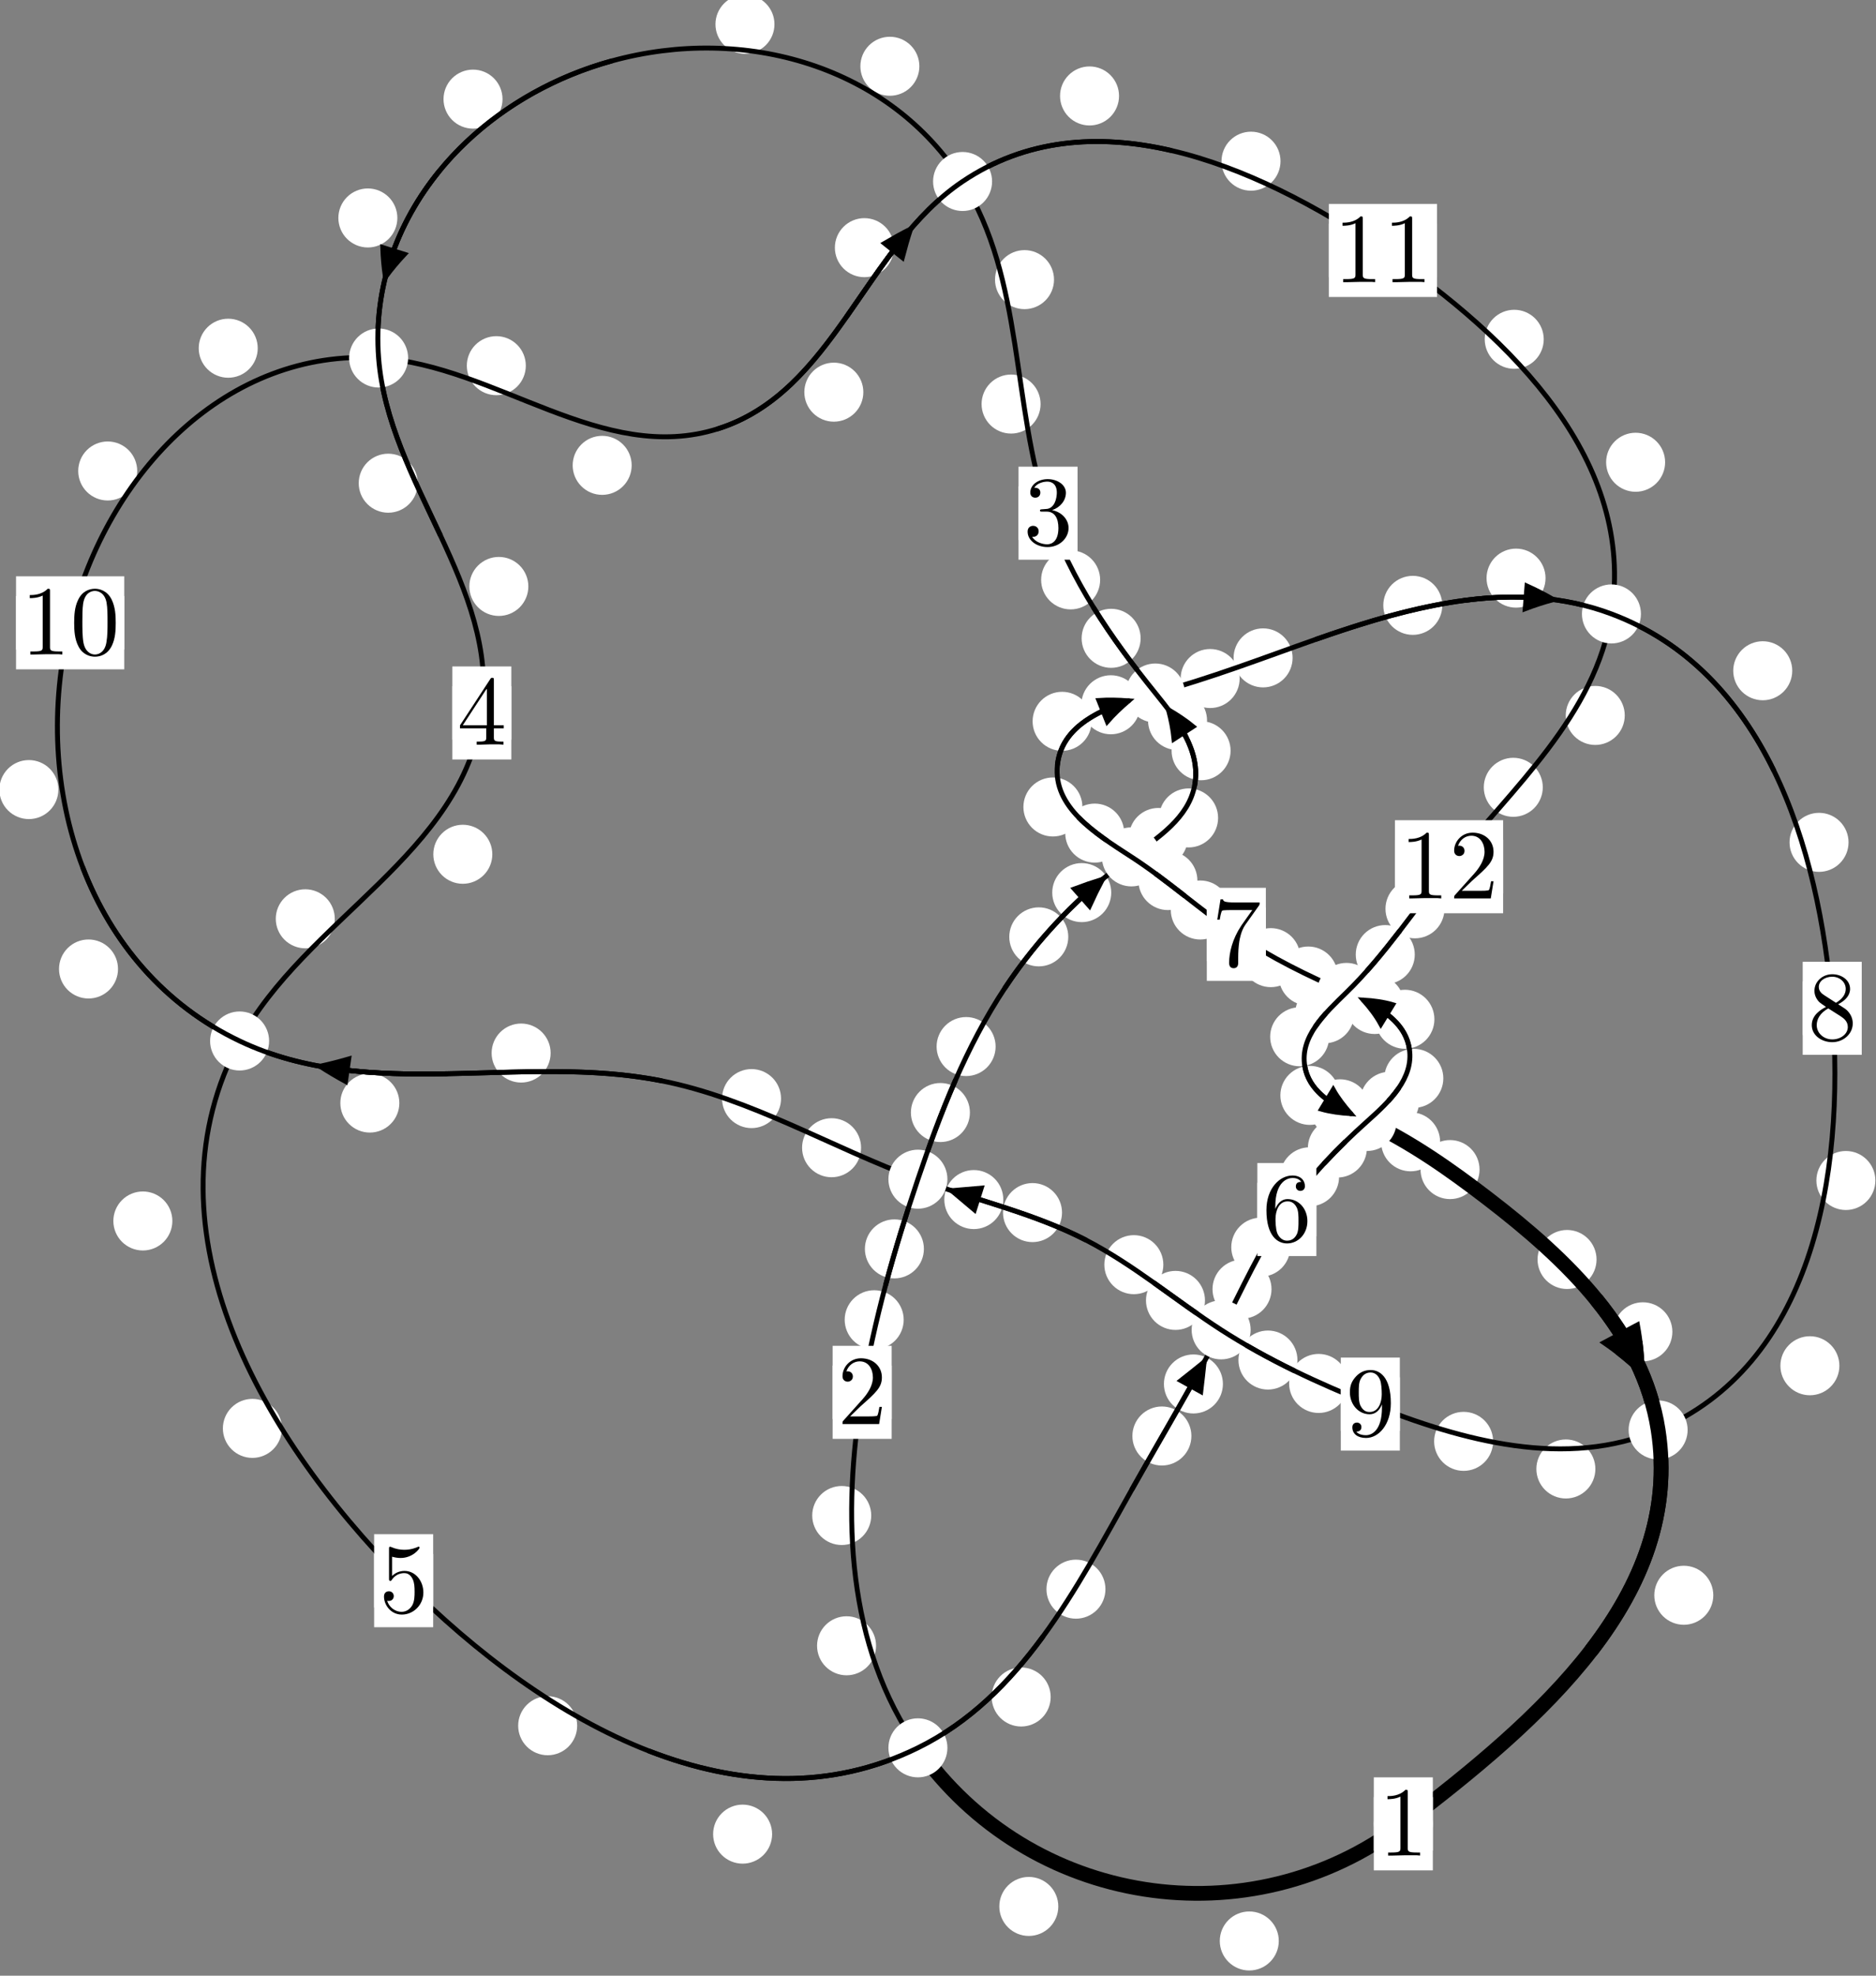 <?xml version="1.0"?>
<!-- Created by MetaPost 1.999 on 2021.07.06:0015 -->
<svg version="1.1" xmlns="http://www.w3.org/2000/svg" xmlns:xlink="http://www.w3.org/1999/xlink" width="190.07" height="200.077" viewBox="0 0 190.07 200.077">
<rect x="0" y="0" width="190.07" height="200.077" fill="#808080" stroke="none"/>
<!-- Original BoundingBox: -93.062714 -22.547043 97.007401 177.530273 -->
  <defs>
    <g transform="scale(0.01,0.01)" id="GLYPHcmr10_48">
      <path style="fill-rule: evenodd;" d="M460 -320C460 -400,455 -480,420 -554C374 -650,292 -666,250 -666C190 -666,117 -640,76 -547C44 -478,39 -400,39 -320C39 -245,43 -155,84 -79C127 2,200 22,249 22C303 22,379 1,423 -94C455 -163,460 -241,460 -320M249 -0C210 -0,151 -25,133 -121C122 -181,122 -273,122 -332C122 -396,122 -462,130 -516C149 -635,224 -644,249 -644C282 -644,348 -626,367 -527C377 -471,377 -395,377 -332C377 -257,377 -189,366 -125C351 -30,294 -0,249 -0"></path>
    </g>
    <g transform="scale(0.01,0.01)" id="GLYPHcmr10_49">
      <path style="fill-rule: evenodd;" d="M294 -640C294 -664,294 -666,271 -666C209 -602,121 -602,89 -602L89 -571C109 -571,168 -571,220 -597L220 -79C220 -43,217 -31,127 -31L95 -31L95 -0L257 -0L130 -3L217 -3L257 -3L297 -3L384 -3L419 -0L419 -31L387 -31C297 -31,294 -42,294 -79"></path>
    </g>
    <g transform="scale(0.01,0.01)" id="GLYPHcmr10_50">
      <path style="fill-rule: evenodd;" d="M127 -77L233 -180C389 -318,449 -372,449 -472C449 -586,359 -666,237 -666C124 -666,50 -574,50 -485C50 -429,100 -429,103 -429C120 -429,155 -441,155 -482C155 -508,137 -534,102 -534C94 -534,92 -534,89 -533C112 -598,166 -635,224 -635C315 -635,358 -554,358 -472C358 -392,308 -313,253 -251L61 -37C50 -26,50 -24,50 -0L421 -0L449 -174L424 -174C419 -144,412 -100,402 -85C395 -77,329 -77,307 -77"></path>
    </g>
    <g transform="scale(0.01,0.01)" id="GLYPHcmr10_51">
      <path style="fill-rule: evenodd;" d="M290 -352C372 -379,430 -449,430 -528C430 -610,342 -666,246 -666C145 -666,69 -606,69 -530C69 -497,91 -478,120 -478C151 -478,171 -500,171 -529C171 -579,124 -579,109 -579C140 -628,206 -641,242 -641C283 -641,338 -619,338 -529C338 -517,336 -459,310 -415C280 -367,246 -364,221 -363C213 -362,189 -360,182 -360C174 -359,167 -358,167 -348C167 -337,174 -337,191 -337L235 -337C317 -337,354 -269,354 -171C354 -35,285 -6,241 -6C198 -6,123 -23,88 -82C123 -77,154 -99,154 -137C154 -173,127 -193,98 -193C74 -193,42 -179,42 -135C42 -44,135 22,244 22C366 22,457 -69,457 -171C457 -253,394 -331,290 -352"></path>
    </g>
    <g transform="scale(0.01,0.01)" id="GLYPHcmr10_52">
      <path style="fill-rule: evenodd;" d="M294 -165L294 -78C294 -42,292 -31,218 -31L197 -31L197 -0L332 -0L238 -3L290 -3L332 -3L374 -3L427 -3L468 -0L468 -31L447 -31C373 -31,371 -42,371 -78L371 -165L471 -165L471 -196L371 -196L371 -651C371 -671,371 -677,355 -677C346 -677,343 -677,335 -665L28 -196L28 -165M300 -196L56 -196L300 -569"></path>
    </g>
    <g transform="scale(0.01,0.01)" id="GLYPHcmr10_53">
      <path style="fill-rule: evenodd;" d="M449 -201C449 -320,367 -420,259 -420C211 -420,168 -404,132 -369L132 -564C152 -558,185 -551,217 -551C340 -551,410 -642,410 -655C410 -661,407 -666,400 -666C399 -666,397 -666,392 -663C372 -654,323 -634,256 -634C216 -634,170 -641,123 -662C115 -665,113 -665,111 -665C101 -665,101 -657,101 -641L101 -345C101 -327,101 -319,115 -319C122 -319,124 -322,128 -328C139 -344,176 -398,257 -398C309 -398,334 -352,342 -334C358 -297,360 -258,360 -208C360 -173,360 -113,336 -71C312 -32,275 -6,229 -6C156 -6,99 -59,82 -118C85 -117,88 -116,99 -116C132 -116,149 -141,149 -165C149 -189,132 -214,99 -214C85 -214,50 -207,50 -161C50 -75,119 22,231 22C347 22,449 -74,449 -201"></path>
    </g>
    <g transform="scale(0.01,0.01)" id="GLYPHcmr10_54">
      <path style="fill-rule: evenodd;" d="M132 -328L132 -352C132 -605,256 -641,307 -641C331 -641,373 -635,395 -601C380 -601,340 -601,340 -556C340 -525,364 -510,386 -510C402 -510,432 -519,432 -558C432 -618,388 -666,305 -666C177 -666,42 -537,42 -316C42 -49,158 22,251 22C362 22,457 -72,457 -204C457 -331,368 -427,257 -427C189 -427,152 -376,132 -328M251 -6C188 -6,158 -66,152 -81C134 -128,134 -208,134 -226C134 -304,166 -404,256 -404C272 -404,318 -404,349 -342C367 -305,367 -254,367 -205C367 -157,367 -107,350 -71C320 -11,274 -6,251 -6"></path>
    </g>
    <g transform="scale(0.01,0.01)" id="GLYPHcmr10_55">
      <path style="fill-rule: evenodd;" d="M476 -609C485 -621,485 -623,485 -644L242 -644C120 -644,118 -657,114 -676L89 -676L56 -470L81 -470C84 -486,93 -549,106 -561C113 -567,191 -567,204 -567L411 -567C400 -551,321 -442,299 -409C209 -274,176 -135,176 -33C176 -23,176 22,222 22C268 22,268 -23,268 -33L268 -84C268 -139,271 -194,279 -248C283 -271,297 -357,341 -419"></path>
    </g>
    <g transform="scale(0.01,0.01)" id="GLYPHcmr10_56">
      <path style="fill-rule: evenodd;" d="M163 -457C117 -487,113 -521,113 -538C113 -599,178 -641,249 -641C322 -641,386 -589,386 -517C386 -460,347 -412,287 -377M309 -362C381 -399,430 -451,430 -517C430 -609,341 -666,250 -666C150 -666,69 -592,69 -499C69 -481,71 -436,113 -389C124 -377,161 -352,186 -335C128 -306,42 -250,42 -151C42 -45,144 22,249 22C362 22,457 -61,457 -168C457 -204,446 -249,408 -291C389 -312,373 -322,309 -362M209 -320L332 -242C360 -223,407 -193,407 -132C407 -58,332 -6,250 -6C164 -6,92 -68,92 -151C92 -209,124 -273,209 -320"></path>
    </g>
    <g transform="scale(0.01,0.01)" id="GLYPHcmr10_57">
      <path style="fill-rule: evenodd;" d="M367 -318L367 -286C367 -52,263 -6,205 -6C188 -6,134 -8,107 -42C151 -42,159 -71,159 -88C159 -119,135 -134,113 -134C97 -134,67 -125,67 -86C67 -19,121 22,206 22C335 22,457 -114,457 -329C457 -598,342 -666,253 -666C198 -666,149 -648,106 -603C65 -558,42 -516,42 -441C42 -316,130 -218,242 -218C303 -218,344 -260,367 -318M243 -241C227 -241,181 -241,150 -304C132 -341,132 -391,132 -440C132 -494,132 -541,153 -578C180 -628,218 -641,253 -641C299 -641,332 -607,349 -562C361 -530,365 -467,365 -421C365 -338,331 -241,243 -241"></path>
    </g>
  </defs>
  <path d="M129.562 196.558C129.562 195.766,129.247 195.005,128.686 194.445C128.126 193.885,127.366 193.57,126.573 193.57C125.78 193.57,125.02 193.885,124.46 194.445C123.899 195.005,123.584 195.766,123.584 196.558C123.584 197.351,123.899 198.111,124.46 198.672C125.02 199.232,125.78 199.547,126.573 199.547C127.366 199.547,128.126 199.232,128.686 198.672C129.247 198.111,129.562 197.351,129.562 196.558Z" style="fill: rgb(100%,100%,100%);stroke: none;"></path>
  <path d="M145.168 184.699C145.168 183.906,144.853 183.146,144.292 182.585C143.732 182.025,142.972 181.71,142.179 181.71C141.386 181.71,140.626 182.025,140.066 182.585C139.505 183.146,139.19 183.906,139.19 184.699C139.19 185.491,139.505 186.252,140.066 186.812C140.626 187.373,141.386 187.688,142.179 187.688C142.972 187.688,143.732 187.373,144.292 186.812C144.853 186.252,145.168 185.491,145.168 184.699Z" style="fill: rgb(100%,100%,100%);stroke: none;"></path>
  <path d="M88.759 166.665C88.759 165.872,88.444 165.112,87.884 164.551C87.323 163.991,86.563 163.676,85.77 163.676C84.978 163.676,84.217 163.991,83.657 164.551C83.096 165.112,82.782 165.872,82.782 166.665C82.782 167.457,83.096 168.218,83.657 168.778C84.217 169.339,84.978 169.654,85.77 169.654C86.563 169.654,87.323 169.339,87.884 168.778C88.444 168.218,88.759 167.457,88.759 166.665Z" style="fill: rgb(100%,100%,100%);stroke: none;"></path>
  <path d="M107.224 193.061C107.224 192.269,106.909 191.509,106.349 190.948C105.788 190.388,105.028 190.073,104.235 190.073C103.443 190.073,102.683 190.388,102.122 190.948C101.562 191.509,101.247 192.269,101.247 193.061C101.247 193.854,101.562 194.614,102.122 195.175C102.683 195.735,103.443 196.05,104.235 196.05C105.028 196.05,105.788 195.735,106.349 195.175C106.909 194.614,107.224 193.854,107.224 193.061Z" style="fill: rgb(100%,100%,100%);stroke: none;"></path>
  <path d="M91.559 133.65C91.559 132.857,91.244 132.097,90.683 131.536C90.123 130.976,89.363 130.661,88.57 130.661C87.777 130.661,87.017 130.976,86.457 131.536C85.896 132.097,85.581 132.857,85.581 133.65C85.581 134.442,85.896 135.202,86.457 135.763C87.017 136.323,87.777 136.638,88.57 136.638C89.363 136.638,90.123 136.323,90.683 135.763C91.244 135.202,91.559 134.442,91.559 133.65Z" style="fill: rgb(100%,100%,100%);stroke: none;"></path>
  <path d="M88.27 153.472C88.27 152.68,87.955 151.92,87.394 151.359C86.834 150.799,86.073 150.484,85.281 150.484C84.488 150.484,83.728 150.799,83.167 151.359C82.607 151.92,82.292 152.68,82.292 153.472C82.292 154.265,82.607 155.025,83.167 155.586C83.728 156.146,84.488 156.461,85.281 156.461C86.073 156.461,86.834 156.146,87.394 155.586C87.955 155.025,88.27 154.265,88.27 153.472Z" style="fill: rgb(100%,100%,100%);stroke: none;"></path>
  <path d="M98.268 112.664C98.268 111.871,97.953 111.111,97.392 110.551C96.832 109.99,96.072 109.675,95.279 109.675C94.486 109.675,93.726 109.99,93.166 110.551C92.605 111.111,92.29 111.871,92.29 112.664C92.29 113.457,92.605 114.217,93.166 114.777C93.726 115.338,94.486 115.653,95.279 115.653C96.072 115.653,96.832 115.338,97.392 114.777C97.953 114.217,98.268 113.457,98.268 112.664Z" style="fill: rgb(100%,100%,100%);stroke: none;"></path>
  <path d="M93.606 126.472C93.606 125.68,93.291 124.919,92.731 124.359C92.17 123.799,91.41 123.484,90.618 123.484C89.825 123.484,89.065 123.799,88.504 124.359C87.944 124.919,87.629 125.68,87.629 126.472C87.629 127.265,87.944 128.025,88.504 128.586C89.065 129.146,89.825 129.461,90.618 129.461C91.41 129.461,92.17 129.146,92.731 128.586C93.291 128.025,93.606 127.265,93.606 126.472Z" style="fill: rgb(100%,100%,100%);stroke: none;"></path>
  <path d="M108.234 94.874C108.234 94.082,107.919 93.321,107.359 92.761C106.798 92.201,106.038 91.886,105.246 91.886C104.453 91.886,103.693 92.201,103.132 92.761C102.572 93.321,102.257 94.082,102.257 94.874C102.257 95.667,102.572 96.427,103.132 96.988C103.693 97.548,104.453 97.863,105.246 97.863C106.038 97.863,106.798 97.548,107.359 96.988C107.919 96.427,108.234 95.667,108.234 94.874Z" style="fill: rgb(100%,100%,100%);stroke: none;"></path>
  <path d="M100.872 105.983C100.872 105.191,100.557 104.43,99.996 103.87C99.436 103.31,98.676 102.995,97.883 102.995C97.09 102.995,96.33 103.31,95.77 103.87C95.209 104.43,94.894 105.191,94.894 105.983C94.894 106.776,95.209 107.536,95.77 108.097C96.33 108.657,97.09 108.972,97.883 108.972C98.676 108.972,99.436 108.657,99.996 108.097C100.557 107.536,100.872 106.776,100.872 105.983Z" style="fill: rgb(100%,100%,100%);stroke: none;"></path>
  <path d="M120.354 84.808C120.354 84.015,120.039 83.255,119.479 82.694C118.918 82.134,118.158 81.819,117.366 81.819C116.573 81.819,115.813 82.134,115.252 82.694C114.692 83.255,114.377 84.015,114.377 84.808C114.377 85.6,114.692 86.361,115.252 86.921C115.813 87.482,116.573 87.797,117.366 87.797C118.158 87.797,118.918 87.482,119.479 86.921C120.039 86.361,120.354 85.6,120.354 84.808Z" style="fill: rgb(100%,100%,100%);stroke: none;"></path>
  <path d="M112.587 90.393C112.587 89.6,112.273 88.84,111.712 88.28C111.152 87.719,110.391 87.404,109.599 87.404C108.806 87.404,108.046 87.719,107.485 88.28C106.925 88.84,106.61 89.6,106.61 90.393C106.61 91.186,106.925 91.946,107.485 92.506C108.046 93.067,108.806 93.382,109.599 93.382C110.391 93.382,111.152 93.067,111.712 92.506C112.273 91.946,112.587 91.186,112.587 90.393Z" style="fill: rgb(100%,100%,100%);stroke: none;"></path>
  <path d="M124.679 76.026C124.679 75.233,124.364 74.473,123.803 73.913C123.243 73.352,122.483 73.037,121.69 73.037C120.897 73.037,120.137 73.352,119.577 73.913C119.016 74.473,118.701 75.233,118.701 76.026C118.701 76.819,119.016 77.579,119.577 78.139C120.137 78.7,120.897 79.015,121.69 79.015C122.483 79.015,123.243 78.7,123.803 78.139C124.364 77.579,124.679 76.819,124.679 76.026Z" style="fill: rgb(100%,100%,100%);stroke: none;"></path>
  <path d="M123.413 82.83C123.413 82.037,123.098 81.277,122.538 80.717C121.977 80.156,121.217 79.841,120.425 79.841C119.632 79.841,118.872 80.156,118.311 80.717C117.751 81.277,117.436 82.037,117.436 82.83C117.436 83.623,117.751 84.383,118.311 84.943C118.872 85.504,119.632 85.819,120.425 85.819C121.217 85.819,121.977 85.504,122.538 84.943C123.098 84.383,123.413 83.623,123.413 82.83Z" style="fill: rgb(100%,100%,100%);stroke: none;"></path>
  <path d="M115.564 64.641C115.564 63.849,115.249 63.088,114.689 62.528C114.128 61.967,113.368 61.652,112.575 61.652C111.783 61.652,111.023 61.967,110.462 62.528C109.902 63.088,109.587 63.849,109.587 64.641C109.587 65.434,109.902 66.194,110.462 66.755C111.023 67.315,111.783 67.63,112.575 67.63C113.368 67.63,114.128 67.315,114.689 66.755C115.249 66.194,115.564 65.434,115.564 64.641Z" style="fill: rgb(100%,100%,100%);stroke: none;"></path>
  <path d="M122.294 72.966C122.294 72.173,121.979 71.413,121.418 70.853C120.858 70.292,120.097 69.977,119.305 69.977C118.512 69.977,117.752 70.292,117.191 70.853C116.631 71.413,116.316 72.173,116.316 72.966C116.316 73.759,116.631 74.519,117.191 75.079C117.752 75.64,118.512 75.955,119.305 75.955C120.097 75.955,120.858 75.64,121.418 75.079C121.979 74.519,122.294 73.759,122.294 72.966Z" style="fill: rgb(100%,100%,100%);stroke: none;"></path>
  <path d="M105.428 40.919C105.428 40.126,105.113 39.366,104.553 38.805C103.992 38.245,103.232 37.93,102.44 37.93C101.647 37.93,100.887 38.245,100.326 38.805C99.766 39.366,99.451 40.126,99.451 40.919C99.451 41.711,99.766 42.471,100.326 43.032C100.887 43.592,101.647 43.907,102.44 43.907C103.232 43.907,103.992 43.592,104.553 43.032C105.113 42.471,105.428 41.711,105.428 40.919Z" style="fill: rgb(100%,100%,100%);stroke: none;"></path>
  <path d="M111.462 58.723C111.462 57.931,111.147 57.171,110.586 56.61C110.026 56.05,109.265 55.735,108.473 55.735C107.68 55.735,106.92 56.05,106.359 56.61C105.799 57.171,105.484 57.931,105.484 58.723C105.484 59.516,105.799 60.276,106.359 60.837C106.92 61.397,107.68 61.712,108.473 61.712C109.265 61.712,110.026 61.397,110.586 60.837C111.147 60.276,111.462 59.516,111.462 58.723Z" style="fill: rgb(100%,100%,100%);stroke: none;"></path>
  <path d="M93.147 6.71C93.147 5.918,92.832 5.158,92.272 4.597C91.711 4.037,90.951 3.722,90.158 3.722C89.366 3.722,88.605 4.037,88.045 4.597C87.485 5.158,87.17 5.918,87.17 6.71C87.17 7.503,87.485 8.263,88.045 8.824C88.605 9.384,89.366 9.699,90.158 9.699C90.951 9.699,91.711 9.384,92.272 8.824C92.832 8.263,93.147 7.503,93.147 6.71Z" style="fill: rgb(100%,100%,100%);stroke: none;"></path>
  <path d="M106.79 28.318C106.79 27.525,106.475 26.765,105.914 26.205C105.354 25.644,104.594 25.329,103.801 25.329C103.008 25.329,102.248 25.644,101.688 26.205C101.127 26.765,100.812 27.525,100.812 28.318C100.812 29.111,101.127 29.871,101.688 30.431C102.248 30.992,103.008 31.307,103.801 31.307C104.594 31.307,105.354 30.992,105.914 30.431C106.475 29.871,106.79 29.111,106.79 28.318Z" style="fill: rgb(100%,100%,100%);stroke: none;"></path>
  <path d="M50.914 10.039C50.914 9.246,50.599 8.486,50.038 7.925C49.478 7.365,48.717 7.05,47.925 7.05C47.132 7.05,46.372 7.365,45.811 7.925C45.251 8.486,44.936 9.246,44.936 10.039C44.936 10.831,45.251 11.591,45.811 12.152C46.372 12.712,47.132 13.027,47.925 13.027C48.717 13.027,49.478 12.712,50.038 12.152C50.599 11.591,50.914 10.831,50.914 10.039Z" style="fill: rgb(100%,100%,100%);stroke: none;"></path>
  <path d="M78.466 2.458C78.466 1.666,78.151 0.906,77.59 0.345C77.03 -0.215,76.27 -0.53,75.477 -0.53C74.684 -0.53,73.924 -0.215,73.364 0.345C72.803 0.906,72.488 1.666,72.488 2.458C72.488 3.251,72.803 4.011,73.364 4.572C73.924 5.132,74.684 5.447,75.477 5.447C76.27 5.447,77.03 5.132,77.59 4.572C78.151 4.011,78.466 3.251,78.466 2.458Z" style="fill: rgb(100%,100%,100%);stroke: none;"></path>
  <path d="M42.323 48.933C42.323 48.14,42.008 47.38,41.447 46.82C40.887 46.259,40.126 45.944,39.334 45.944C38.541 45.944,37.781 46.259,37.22 46.82C36.66 47.38,36.345 48.14,36.345 48.933C36.345 49.726,36.66 50.486,37.22 51.046C37.781 51.607,38.541 51.922,39.334 51.922C40.126 51.922,40.887 51.607,41.447 51.046C42.008 50.486,42.323 49.726,42.323 48.933Z" style="fill: rgb(100%,100%,100%);stroke: none;"></path>
  <path d="M40.259 22.072C40.259 21.28,39.944 20.52,39.384 19.959C38.823 19.399,38.063 19.084,37.27 19.084C36.478 19.084,35.717 19.399,35.157 19.959C34.597 20.52,34.282 21.28,34.282 22.072C34.282 22.865,34.597 23.625,35.157 24.186C35.717 24.746,36.478 25.061,37.27 25.061C38.063 25.061,38.823 24.746,39.384 24.186C39.944 23.625,40.259 22.865,40.259 22.072Z" style="fill: rgb(100%,100%,100%);stroke: none;"></path>
  <path d="M49.88 86.511C49.88 85.718,49.565 84.958,49.004 84.397C48.444 83.837,47.684 83.522,46.891 83.522C46.098 83.522,45.338 83.837,44.778 84.397C44.217 84.958,43.902 85.718,43.902 86.511C43.902 87.303,44.217 88.064,44.778 88.624C45.338 89.184,46.098 89.499,46.891 89.499C47.684 89.499,48.444 89.184,49.004 88.624C49.565 88.064,49.88 87.303,49.88 86.511Z" style="fill: rgb(100%,100%,100%);stroke: none;"></path>
  <path d="M53.531 59.388C53.531 58.595,53.216 57.835,52.656 57.274C52.095 56.714,51.335 56.399,50.542 56.399C49.75 56.399,48.99 56.714,48.429 57.274C47.869 57.835,47.554 58.595,47.554 59.388C47.554 60.18,47.869 60.94,48.429 61.501C48.99 62.061,49.75 62.376,50.542 62.376C51.335 62.376,52.095 62.061,52.656 61.501C53.216 60.94,53.531 60.18,53.531 59.388Z" style="fill: rgb(100%,100%,100%);stroke: none;"></path>
  <path d="M17.463 123.646C17.463 122.853,17.148 122.093,16.588 121.532C16.027 120.972,15.267 120.657,14.474 120.657C13.682 120.657,12.921 120.972,12.361 121.532C11.8 122.093,11.485 122.853,11.485 123.646C11.485 124.438,11.8 125.199,12.361 125.759C12.921 126.32,13.682 126.634,14.474 126.634C15.267 126.634,16.027 126.32,16.588 125.759C17.148 125.199,17.463 124.438,17.463 123.646Z" style="fill: rgb(100%,100%,100%);stroke: none;"></path>
  <path d="M33.919 93.045C33.919 92.252,33.604 91.492,33.044 90.932C32.483 90.371,31.723 90.056,30.93 90.056C30.138 90.056,29.377 90.371,28.817 90.932C28.256 91.492,27.941 92.252,27.941 93.045C27.941 93.838,28.256 94.598,28.817 95.158C29.377 95.719,30.138 96.034,30.93 96.034C31.723 96.034,32.483 95.719,33.044 95.158C33.604 94.598,33.919 93.838,33.919 93.045Z" style="fill: rgb(100%,100%,100%);stroke: none;"></path>
  <path d="M58.477 174.761C58.477 173.969,58.162 173.209,57.601 172.648C57.041 172.088,56.281 171.773,55.488 171.773C54.695 171.773,53.935 172.088,53.375 172.648C52.814 173.209,52.499 173.969,52.499 174.761C52.499 175.554,52.814 176.314,53.375 176.875C53.935 177.435,54.695 177.75,55.488 177.75C56.281 177.75,57.041 177.435,57.601 176.875C58.162 176.314,58.477 175.554,58.477 174.761Z" style="fill: rgb(100%,100%,100%);stroke: none;"></path>
  <path d="M28.56 144.65C28.56 143.857,28.245 143.097,27.685 142.537C27.124 141.976,26.364 141.661,25.571 141.661C24.779 141.661,24.018 141.976,23.458 142.537C22.897 143.097,22.582 143.857,22.582 144.65C22.582 145.443,22.897 146.203,23.458 146.763C24.018 147.324,24.779 147.639,25.571 147.639C26.364 147.639,27.124 147.324,27.685 146.763C28.245 146.203,28.56 145.443,28.56 144.65Z" style="fill: rgb(100%,100%,100%);stroke: none;"></path>
  <path d="M106.451 171.851C106.451 171.059,106.136 170.299,105.576 169.738C105.015 169.178,104.255 168.863,103.462 168.863C102.67 168.863,101.909 169.178,101.349 169.738C100.788 170.299,100.474 171.059,100.474 171.851C100.474 172.644,100.788 173.404,101.349 173.965C101.909 174.525,102.67 174.84,103.462 174.84C104.255 174.84,105.015 174.525,105.576 173.965C106.136 173.404,106.451 172.644,106.451 171.851Z" style="fill: rgb(100%,100%,100%);stroke: none;"></path>
  <path d="M78.228 185.74C78.228 184.947,77.913 184.187,77.353 183.627C76.792 183.066,76.032 182.751,75.239 182.751C74.447 182.751,73.686 183.066,73.126 183.627C72.565 184.187,72.251 184.947,72.251 185.74C72.251 186.533,72.565 187.293,73.126 187.853C73.686 188.414,74.447 188.729,75.239 188.729C76.032 188.729,76.792 188.414,77.353 187.853C77.913 187.293,78.228 186.533,78.228 185.74Z" style="fill: rgb(100%,100%,100%);stroke: none;"></path>
  <path d="M120.708 145.421C120.708 144.628,120.393 143.868,119.832 143.308C119.272 142.747,118.512 142.432,117.719 142.432C116.926 142.432,116.166 142.747,115.606 143.308C115.045 143.868,114.73 144.628,114.73 145.421C114.73 146.214,115.045 146.974,115.606 147.534C116.166 148.095,116.926 148.41,117.719 148.41C118.512 148.41,119.272 148.095,119.832 147.534C120.393 146.974,120.708 146.214,120.708 145.421Z" style="fill: rgb(100%,100%,100%);stroke: none;"></path>
  <path d="M112 160.932C112 160.139,111.685 159.379,111.125 158.819C110.564 158.258,109.804 157.943,109.011 157.943C108.219 157.943,107.458 158.258,106.898 158.819C106.337 159.379,106.023 160.139,106.023 160.932C106.023 161.725,106.337 162.485,106.898 163.045C107.458 163.606,108.219 163.921,109.011 163.921C109.804 163.921,110.564 163.606,111.125 163.045C111.685 162.485,112 161.725,112 160.932Z" style="fill: rgb(100%,100%,100%);stroke: none;"></path>
  <path d="M128.825 130.55C128.825 129.757,128.51 128.997,127.95 128.437C127.389 127.876,126.629 127.561,125.836 127.561C125.044 127.561,124.283 127.876,123.723 128.437C123.162 128.997,122.848 129.757,122.848 130.55C122.848 131.343,123.162 132.103,123.723 132.663C124.283 133.224,125.044 133.539,125.836 133.539C126.629 133.539,127.389 133.224,127.95 132.663C128.51 132.103,128.825 131.343,128.825 130.55Z" style="fill: rgb(100%,100%,100%);stroke: none;"></path>
  <path d="M123.902 140.152C123.902 139.359,123.587 138.599,123.027 138.038C122.466 137.478,121.706 137.163,120.913 137.163C120.121 137.163,119.36 137.478,118.8 138.038C118.239 138.599,117.925 139.359,117.925 140.152C117.925 140.944,118.239 141.705,118.8 142.265C119.36 142.826,120.121 143.14,120.913 143.14C121.706 143.14,122.466 142.826,123.027 142.265C123.587 141.705,123.902 140.944,123.902 140.152Z" style="fill: rgb(100%,100%,100%);stroke: none;"></path>
  <path d="M135.671 119.173C135.671 118.38,135.356 117.62,134.796 117.059C134.235 116.499,133.475 116.184,132.682 116.184C131.89 116.184,131.13 116.499,130.569 117.059C130.009 117.62,129.694 118.38,129.694 119.173C129.694 119.965,130.009 120.725,130.569 121.286C131.13 121.846,131.89 122.161,132.682 122.161C133.475 122.161,134.235 121.846,134.796 121.286C135.356 120.725,135.671 119.965,135.671 119.173Z" style="fill: rgb(100%,100%,100%);stroke: none;"></path>
  <path d="M130.726 126.3C130.726 125.507,130.412 124.747,129.851 124.186C129.291 123.626,128.53 123.311,127.738 123.311C126.945 123.311,126.185 123.626,125.624 124.186C125.064 124.747,124.749 125.507,124.749 126.3C124.749 127.092,125.064 127.852,125.624 128.413C126.185 128.973,126.945 129.288,127.738 129.288C128.53 129.288,129.291 128.973,129.851 128.413C130.412 127.852,130.726 127.092,130.726 126.3Z" style="fill: rgb(100%,100%,100%);stroke: none;"></path>
  <path d="M143.785 111.525C143.785 110.732,143.47 109.972,142.909 109.411C142.349 108.851,141.589 108.536,140.796 108.536C140.003 108.536,139.243 108.851,138.683 109.411C138.122 109.972,137.807 110.732,137.807 111.525C137.807 112.317,138.122 113.078,138.683 113.638C139.243 114.198,140.003 114.513,140.796 114.513C141.589 114.513,142.349 114.198,142.909 113.638C143.47 113.078,143.785 112.317,143.785 111.525Z" style="fill: rgb(100%,100%,100%);stroke: none;"></path>
  <path d="M138.488 116.257C138.488 115.465,138.173 114.705,137.612 114.144C137.052 113.584,136.292 113.269,135.499 113.269C134.706 113.269,133.946 113.584,133.386 114.144C132.825 114.705,132.51 115.465,132.51 116.257C132.51 117.05,132.825 117.81,133.386 118.371C133.946 118.931,134.706 119.246,135.499 119.246C136.292 119.246,137.052 118.931,137.612 118.371C138.173 117.81,138.488 117.05,138.488 116.257Z" style="fill: rgb(100%,100%,100%);stroke: none;"></path>
  <path d="M145.329 103.22C145.329 102.428,145.014 101.668,144.453 101.107C143.893 100.547,143.133 100.232,142.34 100.232C141.547 100.232,140.787 100.547,140.227 101.107C139.666 101.668,139.351 102.428,139.351 103.22C139.351 104.013,139.666 104.773,140.227 105.334C140.787 105.894,141.547 106.209,142.34 106.209C143.133 106.209,143.893 105.894,144.453 105.334C145.014 104.773,145.329 104.013,145.329 103.22Z" style="fill: rgb(100%,100%,100%);stroke: none;"></path>
  <path d="M146.233 109.202C146.233 108.409,145.918 107.649,145.357 107.089C144.797 106.528,144.037 106.213,143.244 106.213C142.451 106.213,141.691 106.528,141.131 107.089C140.57 107.649,140.255 108.409,140.255 109.202C140.255 109.995,140.57 110.755,141.131 111.315C141.691 111.876,142.451 112.191,143.244 112.191C144.037 112.191,144.797 111.876,145.357 111.315C145.918 110.755,146.233 109.995,146.233 109.202Z" style="fill: rgb(100%,100%,100%);stroke: none;"></path>
  <path d="M135.537 98.841C135.537 98.048,135.222 97.288,134.662 96.728C134.101 96.167,133.341 95.852,132.549 95.852C131.756 95.852,130.996 96.167,130.435 96.728C129.875 97.288,129.56 98.048,129.56 98.841C129.56 99.634,129.875 100.394,130.435 100.954C130.996 101.515,131.756 101.83,132.549 101.83C133.341 101.83,134.101 101.515,134.662 100.954C135.222 100.394,135.537 99.634,135.537 98.841Z" style="fill: rgb(100%,100%,100%);stroke: none;"></path>
  <path d="M142.263 101.723C142.263 100.93,141.948 100.17,141.387 99.61C140.827 99.049,140.067 98.734,139.274 98.734C138.481 98.734,137.721 99.049,137.161 99.61C136.6 100.17,136.285 100.93,136.285 101.723C136.285 102.516,136.6 103.276,137.161 103.836C137.721 104.397,138.481 104.712,139.274 104.712C140.067 104.712,140.827 104.397,141.387 103.836C141.948 103.276,142.263 102.516,142.263 101.723Z" style="fill: rgb(100%,100%,100%);stroke: none;"></path>
  <path d="M124.597 92.153C124.597 91.361,124.282 90.601,123.722 90.04C123.161 89.48,122.401 89.165,121.608 89.165C120.816 89.165,120.055 89.48,119.495 90.04C118.935 90.601,118.62 91.361,118.62 92.153C118.62 92.946,118.935 93.706,119.495 94.267C120.055 94.827,120.816 95.142,121.608 95.142C122.401 95.142,123.161 94.827,123.722 94.267C124.282 93.706,124.597 92.946,124.597 92.153Z" style="fill: rgb(100%,100%,100%);stroke: none;"></path>
  <path d="M131.743 96.979C131.743 96.186,131.428 95.426,130.868 94.865C130.307 94.305,129.547 93.99,128.754 93.99C127.962 93.99,127.201 94.305,126.641 94.865C126.08 95.426,125.766 96.186,125.766 96.979C125.766 97.771,126.08 98.532,126.641 99.092C127.201 99.652,127.962 99.967,128.754 99.967C129.547 99.967,130.307 99.652,130.868 99.092C131.428 98.532,131.743 97.771,131.743 96.979Z" style="fill: rgb(100%,100%,100%);stroke: none;"></path>
  <path d="M113.903 84.367C113.903 83.574,113.588 82.814,113.027 82.253C112.467 81.693,111.707 81.378,110.914 81.378C110.121 81.378,109.361 81.693,108.801 82.253C108.24 82.814,107.925 83.574,107.925 84.367C107.925 85.159,108.24 85.92,108.801 86.48C109.361 87.04,110.121 87.355,110.914 87.355C111.707 87.355,112.467 87.04,113.027 86.48C113.588 85.92,113.903 85.159,113.903 84.367Z" style="fill: rgb(100%,100%,100%);stroke: none;"></path>
  <path d="M121.317 89.172C121.317 88.379,121.002 87.619,120.441 87.058C119.881 86.498,119.121 86.183,118.328 86.183C117.535 86.183,116.775 86.498,116.215 87.058C115.654 87.619,115.339 88.379,115.339 89.172C115.339 89.964,115.654 90.725,116.215 91.285C116.775 91.846,117.535 92.161,118.328 92.161C119.121 92.161,119.881 91.846,120.441 91.285C121.002 90.725,121.317 89.964,121.317 89.172Z" style="fill: rgb(100%,100%,100%);stroke: none;"></path>
  <path d="M110.599 73.047C110.599 72.254,110.284 71.494,109.724 70.934C109.163 70.373,108.403 70.058,107.61 70.058C106.818 70.058,106.057 70.373,105.497 70.934C104.936 71.494,104.621 72.254,104.621 73.047C104.621 73.84,104.936 74.6,105.497 75.16C106.057 75.721,106.818 76.036,107.61 76.036C108.403 76.036,109.163 75.721,109.724 75.16C110.284 74.6,110.599 73.84,110.599 73.047Z" style="fill: rgb(100%,100%,100%);stroke: none;"></path>
  <path d="M109.665 81.721C109.665 80.928,109.35 80.168,108.79 79.607C108.229 79.047,107.469 78.732,106.677 78.732C105.884 78.732,105.124 79.047,104.563 79.607C104.003 80.168,103.688 80.928,103.688 81.721C103.688 82.513,104.003 83.273,104.563 83.834C105.124 84.394,105.884 84.709,106.677 84.709C107.469 84.709,108.229 84.394,108.79 83.834C109.35 83.273,109.665 82.513,109.665 81.721Z" style="fill: rgb(100%,100%,100%);stroke: none;"></path>
  <path d="M125.598 68.713C125.598 67.921,125.283 67.16,124.722 66.6C124.162 66.04,123.402 65.725,122.609 65.725C121.816 65.725,121.056 66.04,120.496 66.6C119.935 67.16,119.62 67.921,119.62 68.713C119.62 69.506,119.935 70.266,120.496 70.827C121.056 71.387,121.816 71.702,122.609 71.702C123.402 71.702,124.162 71.387,124.722 70.827C125.283 70.266,125.598 69.506,125.598 68.713Z" style="fill: rgb(100%,100%,100%);stroke: none;"></path>
  <path d="M115.537 71.371C115.537 70.578,115.222 69.818,114.661 69.257C114.101 68.697,113.341 68.382,112.548 68.382C111.755 68.382,110.995 68.697,110.435 69.257C109.874 69.818,109.559 70.578,109.559 71.371C109.559 72.163,109.874 72.923,110.435 73.484C110.995 74.044,111.755 74.359,112.548 74.359C113.341 74.359,114.101 74.044,114.661 73.484C115.222 72.923,115.537 72.163,115.537 71.371Z" style="fill: rgb(100%,100%,100%);stroke: none;"></path>
  <path d="M146.128 61.303C146.128 60.511,145.814 59.751,145.253 59.19C144.693 58.63,143.932 58.315,143.14 58.315C142.347 58.315,141.587 58.63,141.026 59.19C140.466 59.751,140.151 60.511,140.151 61.303C140.151 62.096,140.466 62.856,141.026 63.417C141.587 63.977,142.347 64.292,143.14 64.292C143.932 64.292,144.693 63.977,145.253 63.417C145.814 62.856,146.128 62.096,146.128 61.303Z" style="fill: rgb(100%,100%,100%);stroke: none;"></path>
  <path d="M130.961 66.622C130.961 65.83,130.646 65.07,130.085 64.509C129.525 63.949,128.764 63.634,127.972 63.634C127.179 63.634,126.419 63.949,125.858 64.509C125.298 65.07,124.983 65.83,124.983 66.622C124.983 67.415,125.298 68.175,125.858 68.736C126.419 69.296,127.179 69.611,127.972 69.611C128.764 69.611,129.525 69.296,130.085 68.736C130.646 68.175,130.961 67.415,130.961 66.622Z" style="fill: rgb(100%,100%,100%);stroke: none;"></path>
  <path d="M181.585 67.925C181.585 67.133,181.27 66.372,180.709 65.812C180.149 65.251,179.389 64.937,178.596 64.937C177.803 64.937,177.043 65.251,176.483 65.812C175.922 66.372,175.607 67.133,175.607 67.925C175.607 68.718,175.922 69.478,176.483 70.039C177.043 70.599,177.803 70.914,178.596 70.914C179.389 70.914,180.149 70.599,180.709 70.039C181.27 69.478,181.585 68.718,181.585 67.925Z" style="fill: rgb(100%,100%,100%);stroke: none;"></path>
  <path d="M156.589 58.546C156.589 57.753,156.274 56.993,155.714 56.432C155.153 55.872,154.393 55.557,153.601 55.557C152.808 55.557,152.048 55.872,151.487 56.432C150.927 56.993,150.612 57.753,150.612 58.546C150.612 59.338,150.927 60.099,151.487 60.659C152.048 61.22,152.808 61.535,153.601 61.535C154.393 61.535,155.153 61.22,155.714 60.659C156.274 60.099,156.589 59.338,156.589 58.546Z" style="fill: rgb(100%,100%,100%);stroke: none;"></path>
  <path d="M190.007 119.546C190.007 118.754,189.692 117.994,189.132 117.433C188.572 116.873,187.811 116.558,187.019 116.558C186.226 116.558,185.466 116.873,184.905 117.433C184.345 117.994,184.03 118.754,184.03 119.546C184.03 120.339,184.345 121.099,184.905 121.66C185.466 122.22,186.226 122.535,187.019 122.535C187.811 122.535,188.572 122.22,189.132 121.66C189.692 121.099,190.007 120.339,190.007 119.546Z" style="fill: rgb(100%,100%,100%);stroke: none;"></path>
  <path d="M187.288 85.303C187.288 84.51,186.974 83.75,186.413 83.19C185.853 82.629,185.092 82.314,184.3 82.314C183.507 82.314,182.747 82.629,182.186 83.19C181.626 83.75,181.311 84.51,181.311 85.303C181.311 86.096,181.626 86.856,182.186 87.416C182.747 87.977,183.507 88.292,184.3 88.292C185.092 88.292,185.853 87.977,186.413 87.416C186.974 86.856,187.288 86.096,187.288 85.303Z" style="fill: rgb(100%,100%,100%);stroke: none;"></path>
  <path d="M161.638 148.76C161.638 147.968,161.323 147.207,160.762 146.647C160.202 146.086,159.442 145.772,158.649 145.772C157.856 145.772,157.096 146.086,156.536 146.647C155.975 147.207,155.66 147.968,155.66 148.76C155.66 149.553,155.975 150.313,156.536 150.874C157.096 151.434,157.856 151.749,158.649 151.749C159.442 151.749,160.202 151.434,160.762 150.874C161.323 150.313,161.638 149.553,161.638 148.76Z" style="fill: rgb(100%,100%,100%);stroke: none;"></path>
  <path d="M186.361 138.307C186.361 137.514,186.046 136.754,185.485 136.194C184.925 135.633,184.165 135.318,183.372 135.318C182.579 135.318,181.819 135.633,181.259 136.194C180.698 136.754,180.383 137.514,180.383 138.307C180.383 139.1,180.698 139.86,181.259 140.42C181.819 140.981,182.579 141.296,183.372 141.296C184.165 141.296,184.925 140.981,185.485 140.42C186.046 139.86,186.361 139.1,186.361 138.307Z" style="fill: rgb(100%,100%,100%);stroke: none;"></path>
  <path d="M136.587 140.099C136.587 139.307,136.272 138.546,135.712 137.986C135.151 137.425,134.391 137.11,133.599 137.11C132.806 137.11,132.046 137.425,131.485 137.986C130.925 138.546,130.61 139.307,130.61 140.099C130.61 140.892,130.925 141.652,131.485 142.213C132.046 142.773,132.806 143.088,133.599 143.088C134.391 143.088,135.151 142.773,135.712 142.213C136.272 141.652,136.587 140.892,136.587 140.099Z" style="fill: rgb(100%,100%,100%);stroke: none;"></path>
  <path d="M151.279 145.964C151.279 145.171,150.964 144.411,150.404 143.85C149.843 143.29,149.083 142.975,148.29 142.975C147.497 142.975,146.737 143.29,146.177 143.85C145.616 144.411,145.301 145.171,145.301 145.964C145.301 146.756,145.616 147.516,146.177 148.077C146.737 148.637,147.497 148.952,148.29 148.952C149.083 148.952,149.843 148.637,150.404 148.077C150.964 147.516,151.279 146.756,151.279 145.964Z" style="fill: rgb(100%,100%,100%);stroke: none;"></path>
  <path d="M122.084 131.69C122.084 130.897,121.77 130.137,121.209 129.576C120.649 129.016,119.888 128.701,119.096 128.701C118.303 128.701,117.543 129.016,116.982 129.576C116.422 130.137,116.107 130.897,116.107 131.69C116.107 132.482,116.422 133.242,116.982 133.803C117.543 134.363,118.303 134.678,119.096 134.678C119.888 134.678,120.649 134.363,121.209 133.803C121.77 133.242,122.084 132.482,122.084 131.69Z" style="fill: rgb(100%,100%,100%);stroke: none;"></path>
  <path d="M131.452 137.729C131.452 136.937,131.137 136.177,130.577 135.616C130.016 135.056,129.256 134.741,128.463 134.741C127.671 134.741,126.91 135.056,126.35 135.616C125.789 136.177,125.475 136.937,125.475 137.729C125.475 138.522,125.789 139.282,126.35 139.843C126.91 140.403,127.671 140.718,128.463 140.718C129.256 140.718,130.016 140.403,130.577 139.843C131.137 139.282,131.452 138.522,131.452 137.729Z" style="fill: rgb(100%,100%,100%);stroke: none;"></path>
  <path d="M107.6 122.797C107.6 122.004,107.285 121.244,106.724 120.684C106.164 120.123,105.403 119.808,104.611 119.808C103.818 119.808,103.058 120.123,102.497 120.684C101.937 121.244,101.622 122.004,101.622 122.797C101.622 123.59,101.937 124.35,102.497 124.91C103.058 125.471,103.818 125.786,104.611 125.786C105.403 125.786,106.164 125.471,106.724 124.91C107.285 124.35,107.6 123.59,107.6 122.797Z" style="fill: rgb(100%,100%,100%);stroke: none;"></path>
  <path d="M117.866 128.071C117.866 127.278,117.551 126.518,116.99 125.958C116.43 125.397,115.67 125.082,114.877 125.082C114.084 125.082,113.324 125.397,112.764 125.958C112.203 126.518,111.888 127.278,111.888 128.071C111.888 128.864,112.203 129.624,112.764 130.184C113.324 130.745,114.084 131.06,114.877 131.06C115.67 131.06,116.43 130.745,116.99 130.184C117.551 129.624,117.866 128.864,117.866 128.071Z" style="fill: rgb(100%,100%,100%);stroke: none;"></path>
  <path d="M87.241 116.228C87.241 115.435,86.926 114.675,86.366 114.114C85.805 113.554,85.045 113.239,84.253 113.239C83.46 113.239,82.7 113.554,82.139 114.114C81.579 114.675,81.264 115.435,81.264 116.228C81.264 117.02,81.579 117.78,82.139 118.341C82.7 118.901,83.46 119.216,84.253 119.216C85.045 119.216,85.805 118.901,86.366 118.341C86.926 117.78,87.241 117.02,87.241 116.228Z" style="fill: rgb(100%,100%,100%);stroke: none;"></path>
  <path d="M101.651 121.478C101.651 120.685,101.336 119.925,100.776 119.365C100.216 118.804,99.455 118.489,98.663 118.489C97.87 118.489,97.11 118.804,96.549 119.365C95.989 119.925,95.674 120.685,95.674 121.478C95.674 122.271,95.989 123.031,96.549 123.591C97.11 124.152,97.87 124.467,98.663 124.467C99.455 124.467,100.216 124.152,100.776 123.591C101.336 123.031,101.651 122.271,101.651 121.478Z" style="fill: rgb(100%,100%,100%);stroke: none;"></path>
  <path d="M55.788 106.641C55.788 105.848,55.473 105.088,54.912 104.527C54.352 103.967,53.592 103.652,52.799 103.652C52.006 103.652,51.246 103.967,50.686 104.527C50.125 105.088,49.81 105.848,49.81 106.641C49.81 107.433,50.125 108.193,50.686 108.754C51.246 109.314,52.006 109.629,52.799 109.629C53.592 109.629,54.352 109.314,54.912 108.754C55.473 108.193,55.788 107.433,55.788 106.641Z" style="fill: rgb(100%,100%,100%);stroke: none;"></path>
  <path d="M79.132 111.252C79.132 110.46,78.817 109.699,78.257 109.139C77.696 108.578,76.936 108.264,76.144 108.264C75.351 108.264,74.591 108.578,74.03 109.139C73.47 109.699,73.155 110.46,73.155 111.252C73.155 112.045,73.47 112.805,74.03 113.366C74.591 113.926,75.351 114.241,76.144 114.241C76.936 114.241,77.696 113.926,78.257 113.366C78.817 112.805,79.132 112.045,79.132 111.252Z" style="fill: rgb(100%,100%,100%);stroke: none;"></path>
  <path d="M11.957 98.128C11.957 97.335,11.642 96.575,11.082 96.014C10.521 95.454,9.761 95.139,8.968 95.139C8.176 95.139,7.415 95.454,6.855 96.014C6.294 96.575,5.98 97.335,5.98 98.128C5.98 98.92,6.294 99.681,6.855 100.241C7.415 100.801,8.176 101.116,8.968 101.116C9.761 101.116,10.521 100.801,11.082 100.241C11.642 99.681,11.957 98.92,11.957 98.128Z" style="fill: rgb(100%,100%,100%);stroke: none;"></path>
  <path d="M40.46 111.704C40.46 110.911,40.145 110.151,39.584 109.591C39.024 109.03,38.264 108.715,37.471 108.715C36.678 108.715,35.918 109.03,35.358 109.591C34.797 110.151,34.482 110.911,34.482 111.704C34.482 112.497,34.797 113.257,35.358 113.817C35.918 114.378,36.678 114.693,37.471 114.693C38.264 114.693,39.024 114.378,39.584 113.817C40.145 113.257,40.46 112.497,40.46 111.704Z" style="fill: rgb(100%,100%,100%);stroke: none;"></path>
  <path d="M13.902 47.695C13.902 46.903,13.587 46.143,13.027 45.582C12.466 45.022,11.706 44.707,10.914 44.707C10.121 44.707,9.361 45.022,8.8 45.582C8.24 46.143,7.925 46.903,7.925 47.695C7.925 48.488,8.24 49.248,8.8 49.809C9.361 50.369,10.121 50.684,10.914 50.684C11.706 50.684,12.466 50.369,13.027 49.809C13.587 49.248,13.902 48.488,13.902 47.695Z" style="fill: rgb(100%,100%,100%);stroke: none;"></path>
  <path d="M5.915 79.958C5.915 79.166,5.6 78.406,5.039 77.845C4.479 77.285,3.719 76.97,2.926 76.97C2.133 76.97,1.373 77.285,0.813 77.845C0.252 78.406,-0.063 79.166,-0.063 79.958C-0.063 80.751,0.252 81.511,0.813 82.072C1.373 82.632,2.133 82.947,2.926 82.947C3.719 82.947,4.479 82.632,5.039 82.072C5.6 81.511,5.915 80.751,5.915 79.958Z" style="fill: rgb(100%,100%,100%);stroke: none;"></path>
  <path d="M53.274 37.032C53.274 36.239,52.96 35.479,52.399 34.918C51.839 34.358,51.078 34.043,50.286 34.043C49.493 34.043,48.733 34.358,48.172 34.918C47.612 35.479,47.297 36.239,47.297 37.032C47.297 37.824,47.612 38.584,48.172 39.145C48.733 39.705,49.493 40.02,50.286 40.02C51.078 40.02,51.839 39.705,52.399 39.145C52.96 38.584,53.274 37.824,53.274 37.032Z" style="fill: rgb(100%,100%,100%);stroke: none;"></path>
  <path d="M26.112 35.264C26.112 34.471,25.797 33.711,25.236 33.151C24.676 32.59,23.916 32.275,23.123 32.275C22.33 32.275,21.57 32.59,21.01 33.151C20.449 33.711,20.134 34.471,20.134 35.264C20.134 36.057,20.449 36.817,21.01 37.377C21.57 37.938,22.33 38.253,23.123 38.253C23.916 38.253,24.676 37.938,25.236 37.377C25.797 36.817,26.112 36.057,26.112 35.264Z" style="fill: rgb(100%,100%,100%);stroke: none;"></path>
  <path d="M87.471 39.714C87.471 38.921,87.156 38.161,86.595 37.601C86.035 37.04,85.275 36.725,84.482 36.725C83.689 36.725,82.929 37.04,82.369 37.601C81.808 38.161,81.493 38.921,81.493 39.714C81.493 40.507,81.808 41.267,82.369 41.827C82.929 42.388,83.689 42.703,84.482 42.703C85.275 42.703,86.035 42.388,86.595 41.827C87.156 41.267,87.471 40.507,87.471 39.714Z" style="fill: rgb(100%,100%,100%);stroke: none;"></path>
  <path d="M63.999 47.125C63.999 46.333,63.684 45.572,63.124 45.012C62.564 44.451,61.803 44.137,61.011 44.137C60.218 44.137,59.458 44.451,58.897 45.012C58.337 45.572,58.022 46.333,58.022 47.125C58.022 47.918,58.337 48.678,58.897 49.239C59.458 49.799,60.218 50.114,61.011 50.114C61.803 50.114,62.564 49.799,63.124 49.239C63.684 48.678,63.999 47.918,63.999 47.125Z" style="fill: rgb(100%,100%,100%);stroke: none;"></path>
  <path d="M113.377 9.717C113.377 8.925,113.062 8.164,112.502 7.604C111.941 7.043,111.181 6.728,110.388 6.728C109.596 6.728,108.835 7.043,108.275 7.604C107.714 8.164,107.4 8.925,107.4 9.717C107.4 10.51,107.714 11.27,108.275 11.831C108.835 12.391,109.596 12.706,110.388 12.706C111.181 12.706,111.941 12.391,112.502 11.831C113.062 11.27,113.377 10.51,113.377 9.717Z" style="fill: rgb(100%,100%,100%);stroke: none;"></path>
  <path d="M90.565 25.08C90.565 24.287,90.25 23.527,89.689 22.967C89.129 22.406,88.369 22.091,87.576 22.091C86.783 22.091,86.023 22.406,85.463 22.967C84.902 23.527,84.587 24.287,84.587 25.08C84.587 25.873,84.902 26.633,85.463 27.193C86.023 27.754,86.783 28.069,87.576 28.069C88.369 28.069,89.129 27.754,89.689 27.193C90.25 26.633,90.565 25.873,90.565 25.08Z" style="fill: rgb(100%,100%,100%);stroke: none;"></path>
  <path d="M156.406 34.36C156.406 33.567,156.091 32.807,155.531 32.247C154.97 31.686,154.21 31.371,153.417 31.371C152.624 31.371,151.864 31.686,151.304 32.247C150.743 32.807,150.428 33.567,150.428 34.36C150.428 35.153,150.743 35.913,151.304 36.473C151.864 37.034,152.624 37.349,153.417 37.349C154.21 37.349,154.97 37.034,155.531 36.473C156.091 35.913,156.406 35.153,156.406 34.36Z" style="fill: rgb(100%,100%,100%);stroke: none;"></path>
  <path d="M129.737 16.324C129.737 15.531,129.423 14.771,128.862 14.21C128.302 13.65,127.541 13.335,126.749 13.335C125.956 13.335,125.196 13.65,124.635 14.21C124.075 14.771,123.76 15.531,123.76 16.324C123.76 17.116,124.075 17.877,124.635 18.437C125.196 18.997,125.956 19.312,126.749 19.312C127.541 19.312,128.302 18.997,128.862 18.437C129.423 17.877,129.737 17.116,129.737 16.324Z" style="fill: rgb(100%,100%,100%);stroke: none;"></path>
  <path d="M164.615 72.45C164.615 71.658,164.3 70.897,163.739 70.337C163.179 69.776,162.419 69.462,161.626 69.462C160.833 69.462,160.073 69.776,159.513 70.337C158.952 70.897,158.637 71.658,158.637 72.45C158.637 73.243,158.952 74.003,159.513 74.564C160.073 75.124,160.833 75.439,161.626 75.439C162.419 75.439,163.179 75.124,163.739 74.564C164.3 74.003,164.615 73.243,164.615 72.45Z" style="fill: rgb(100%,100%,100%);stroke: none;"></path>
  <path d="M168.704 46.812C168.704 46.019,168.389 45.259,167.829 44.699C167.268 44.138,166.508 43.823,165.715 43.823C164.923 43.823,164.162 44.138,163.602 44.699C163.042 45.259,162.727 46.019,162.727 46.812C162.727 47.605,163.042 48.365,163.602 48.925C164.162 49.486,164.923 49.801,165.715 49.801C166.508 49.801,167.268 49.486,167.829 48.925C168.389 48.365,168.704 47.605,168.704 46.812Z" style="fill: rgb(100%,100%,100%);stroke: none;"></path>
  <path d="M146.35 92.034C146.35 91.242,146.035 90.481,145.474 89.921C144.914 89.36,144.154 89.046,143.361 89.046C142.568 89.046,141.808 89.36,141.248 89.921C140.687 90.481,140.372 91.242,140.372 92.034C140.372 92.827,140.687 93.587,141.248 94.148C141.808 94.708,142.568 95.023,143.361 95.023C144.154 95.023,144.914 94.708,145.474 94.148C146.035 93.587,146.35 92.827,146.35 92.034Z" style="fill: rgb(100%,100%,100%);stroke: none;"></path>
  <path d="M156.31 79.729C156.31 78.936,155.995 78.176,155.435 77.616C154.874 77.055,154.114 76.74,153.321 76.74C152.529 76.74,151.769 77.055,151.208 77.616C150.648 78.176,150.333 78.936,150.333 79.729C150.333 80.522,150.648 81.282,151.208 81.842C151.769 82.403,152.529 82.718,153.321 82.718C154.114 82.718,154.874 82.403,155.435 81.842C155.995 81.282,156.31 80.522,156.31 79.729Z" style="fill: rgb(100%,100%,100%);stroke: none;"></path>
  <path d="M137.197 102.662C137.197 101.869,136.882 101.109,136.321 100.549C135.761 99.988,135.001 99.673,134.208 99.673C133.415 99.673,132.655 99.988,132.095 100.549C131.534 101.109,131.219 101.869,131.219 102.662C131.219 103.455,131.534 104.215,132.095 104.775C132.655 105.336,133.415 105.651,134.208 105.651C135.001 105.651,135.761 105.336,136.321 104.775C136.882 104.215,137.197 103.455,137.197 102.662Z" style="fill: rgb(100%,100%,100%);stroke: none;"></path>
  <path d="M143.339 96.669C143.339 95.876,143.024 95.116,142.463 94.555C141.903 93.995,141.143 93.68,140.35 93.68C139.557 93.68,138.797 93.995,138.237 94.555C137.676 95.116,137.361 95.876,137.361 96.669C137.361 97.461,137.676 98.221,138.237 98.782C138.797 99.342,139.557 99.657,140.35 99.657C141.143 99.657,141.903 99.342,142.463 98.782C143.024 98.221,143.339 97.461,143.339 96.669Z" style="fill: rgb(100%,100%,100%);stroke: none;"></path>
  <path d="M135.7 110.928C135.7 110.135,135.385 109.375,134.825 108.815C134.264 108.254,133.504 107.939,132.711 107.939C131.919 107.939,131.159 108.254,130.598 108.815C130.038 109.375,129.723 110.135,129.723 110.928C129.723 111.721,130.038 112.481,130.598 113.041C131.159 113.602,131.919 113.917,132.711 113.917C133.504 113.917,134.264 113.602,134.825 113.041C135.385 112.481,135.7 111.721,135.7 110.928Z" style="fill: rgb(100%,100%,100%);stroke: none;"></path>
  <path d="M134.667 104.992C134.667 104.199,134.353 103.439,133.792 102.878C133.232 102.318,132.471 102.003,131.679 102.003C130.886 102.003,130.126 102.318,129.565 102.878C129.005 103.439,128.69 104.199,128.69 104.992C128.69 105.784,129.005 106.544,129.565 107.105C130.126 107.665,130.886 107.98,131.679 107.98C132.471 107.98,133.232 107.665,133.792 107.105C134.353 106.544,134.667 105.784,134.667 104.992Z" style="fill: rgb(100%,100%,100%);stroke: none;"></path>
  <path d="M145.908 115.629C145.908 114.836,145.593 114.076,145.032 113.515C144.472 112.955,143.711 112.64,142.919 112.64C142.126 112.64,141.366 112.955,140.805 113.515C140.245 114.076,139.93 114.836,139.93 115.629C139.93 116.421,140.245 117.182,140.805 117.742C141.366 118.303,142.126 118.617,142.919 118.617C143.711 118.617,144.472 118.303,145.032 117.742C145.593 117.182,145.908 116.421,145.908 115.629Z" style="fill: rgb(100%,100%,100%);stroke: none;"></path>
  <path d="M138.76 112.287C138.76 111.495,138.445 110.735,137.884 110.174C137.324 109.614,136.563 109.299,135.771 109.299C134.978 109.299,134.218 109.614,133.657 110.174C133.097 110.735,132.782 111.495,132.782 112.287C132.782 113.08,133.097 113.84,133.657 114.401C134.218 114.961,134.978 115.276,135.771 115.276C136.563 115.276,137.324 114.961,137.884 114.401C138.445 113.84,138.76 113.08,138.76 112.287Z" style="fill: rgb(100%,100%,100%);stroke: none;"></path>
  <path d="M161.757 127.546C161.757 126.753,161.442 125.993,160.882 125.432C160.321 124.872,159.561 124.557,158.768 124.557C157.976 124.557,157.216 124.872,156.655 125.432C156.095 125.993,155.78 126.753,155.78 127.546C155.78 128.338,156.095 129.099,156.655 129.659C157.216 130.22,157.976 130.535,158.768 130.535C159.561 130.535,160.321 130.22,160.882 129.659C161.442 129.099,161.757 128.338,161.757 127.546Z" style="fill: rgb(100%,100%,100%);stroke: none;"></path>
  <path d="M149.903 118.441C149.903 117.648,149.588 116.888,149.028 116.327C148.467 115.767,147.707 115.452,146.914 115.452C146.122 115.452,145.361 115.767,144.801 116.327C144.24 116.888,143.926 117.648,143.926 118.441C143.926 119.233,144.24 119.994,144.801 120.554C145.361 121.115,146.122 121.43,146.914 121.43C147.707 121.43,148.467 121.115,149.028 120.554C149.588 119.994,149.903 119.233,149.903 118.441Z" style="fill: rgb(100%,100%,100%);stroke: none;"></path>
  <path d="M173.586 161.549C173.586 160.756,173.271 159.996,172.71 159.436C172.15 158.875,171.39 158.56,170.597 158.56C169.804 158.56,169.044 158.875,168.484 159.436C167.923 159.996,167.608 160.756,167.608 161.549C167.608 162.342,167.923 163.102,168.484 163.662C169.044 164.223,169.804 164.538,170.597 164.538C171.39 164.538,172.15 164.223,172.71 163.662C173.271 163.102,173.586 162.342,173.586 161.549Z" style="fill: rgb(100%,100%,100%);stroke: none;"></path>
  <path d="M169.44 134.87C169.44 134.077,169.125 133.317,168.565 132.757C168.004 132.196,167.244 131.881,166.452 131.881C165.659 131.881,164.899 132.196,164.338 132.757C163.778 133.317,163.463 134.077,163.463 134.87C163.463 135.663,163.778 136.423,164.338 136.983C164.899 137.544,165.659 137.859,166.452 137.859C167.244 137.859,168.004 137.544,168.565 136.983C169.125 136.423,169.44 135.663,169.44 134.87Z" style="fill: rgb(100%,100%,100%);stroke: none;"></path>
  <path d="M142.179 184.699C126.573 196.558,104.235 193.061,93 177C85.77 166.665,85.281 153.472,87.35 140.999C88.57 133.65,90.618 126.472,93 119.415C95.279 112.664,97.883 105.983,101.822 100.04C105.246 94.874,109.599 90.393,114.63 86.775C117.366 84.808,120.425 82.83,121.04 79.521C121.69 76.026,119.305 72.966,117.053 70.181C112.575 64.641,108.473 58.723,106.185 51.97C102.44 40.919,103.801 28.318,97.526 18.379C90.158 6.71,75.477 2.458,61.981 6.171C47.925 10.039,37.27 22.072,38.36 36.255C39.334 48.933,50.542 59.388,48.818 72.199C46.891 86.511,30.93 93.045,24.276 105.419C14.474 123.646,25.571 144.65,40.896 160.075C55.488 174.761,75.239 185.74,93 177C103.462 171.851,109.011 160.932,114.705 150.79C117.719 145.421,120.913 140.152,123.722 134.673C125.836 130.55,127.738 126.3,130.38 122.491C132.682 119.173,135.499 116.257,138.51 113.568C140.796 111.525,143.244 109.202,142.794 106.225C142.34 103.22,139.274 101.723,136.423 100.501C132.549 98.841,128.754 96.979,125.26 94.619C121.608 92.153,118.328 89.172,114.63 86.775C110.914 84.367,106.677 81.721,107.136 77.457C107.61 73.047,112.548 71.371,117.053 70.181C122.609 68.713,127.972 66.622,133.393 64.721C143.14 61.303,153.601 58.546,163.265 62.172C178.596 67.925,184.3 85.303,185.634 102.11C187.019 119.546,183.372 138.307,167.996 144.808C158.649 148.76,148.29 145.964,138.836 142.19C133.599 140.099,128.463 137.729,123.722 134.673C119.096 131.69,114.877 128.071,109.977 125.554C104.611 122.797,98.663 121.478,93 119.415C84.253 116.228,76.144 111.252,66.994 109.445C52.799 106.641,37.471 111.704,24.276 105.419C8.968 98.128,2.926 79.958,7.107 63.071C10.914 47.695,23.123 35.264,38.36 36.255C50.286 37.032,61.011 47.125,72.738 43.422C84.482 39.714,87.576 25.08,97.526 18.379C110.388 9.717,126.749 16.324,140.115 25.363C153.417 34.36,165.715 46.812,163.265 62.172C161.626 72.45,153.321 79.729,146.811 87.772C143.361 92.034,140.35 96.669,136.423 100.501C134.208 102.662,131.679 104.992,132.201 107.993C132.711 110.928,135.771 112.287,138.51 113.568C142.919 115.629,146.914 118.441,150.772 121.404C158.768 127.546,166.452 134.87,167.996 144.808C170.597 161.549,156.05 174.158,142.179 184.699" style="stroke:rgb(0%,0%,0%); stroke-width: 0.498;stroke-linecap: round;stroke-linejoin: round;stroke-miterlimit: 10;fill: none;"></path>
  <path d="M142.179 184.699C126.573 196.558,104.235 193.061,93 177" style="stroke:rgb(0%,0%,0%); stroke-width: 1.494;stroke-linecap: round;stroke-linejoin: round;stroke-miterlimit: 10;fill: none;"></path>
  <path d="M138.51 113.568C142.919 115.629,146.914 118.441,150.772 121.404C158.768 127.546,166.452 134.87,167.996 144.808C170.597 161.549,156.05 174.158,142.179 184.699" style="stroke:rgb(0%,0%,0%); stroke-width: 1.494;stroke-linecap: round;stroke-linejoin: round;stroke-miterlimit: 10;fill: none;"></path>
  <path d="M95.989 177C95.989 176.207,95.674 175.447,95.113 174.887C94.553 174.326,93.793 174.011,93 174.011C92.207 174.011,91.447 174.326,90.887 174.887C90.326 175.447,90.011 176.207,90.011 177C90.011 177.793,90.326 178.553,90.887 179.113C91.447 179.674,92.207 179.989,93 179.989C93.793 179.989,94.553 179.674,95.113 179.113C95.674 178.553,95.989 177.793,95.989 177Z" style="fill: rgb(100%,100%,100%);stroke: none;"></path>
  <path d="M65.76 177.322C74.742 180.81,84.12 181.37,93 177C98.231 174.426,102.234 170.409,105.641 165.768" style="stroke:rgb(0%,0%,0%); stroke-width: 0.498;stroke-linecap: round;stroke-linejoin: round;stroke-miterlimit: 10;fill: none;"></path>
  <path d="M117.619 86.775C117.619 85.982,117.304 85.222,116.743 84.662C116.183 84.101,115.423 83.786,114.63 83.786C113.837 83.786,113.077 84.101,112.517 84.662C111.956 85.222,111.641 85.982,111.641 86.775C111.641 87.568,111.956 88.328,112.517 88.888C113.077 89.449,113.837 89.764,114.63 89.764C115.423 89.764,116.183 89.449,116.743 88.888C117.304 88.328,117.619 87.568,117.619 86.775Z" style="fill: rgb(100%,100%,100%);stroke: none;"></path>
  <path d="M119.962 90.671C118.224 89.318,116.479 87.973,114.63 86.775C112.772 85.571,110.784 84.307,109.317 82.812" style="stroke:rgb(0%,0%,0%); stroke-width: 0.498;stroke-linecap: round;stroke-linejoin: round;stroke-miterlimit: 10;fill: none;"></path>
  <path d="M100.514 18.379C100.514 17.587,100.2 16.826,99.639 16.266C99.079 15.705,98.318 15.391,97.526 15.391C96.733 15.391,95.973 15.705,95.412 16.266C94.852 16.826,94.537 17.587,94.537 18.379C94.537 19.172,94.852 19.932,95.412 20.493C95.973 21.053,96.733 21.368,97.526 21.368C98.318 21.368,99.079 21.053,99.639 20.493C100.2 19.932,100.514 19.172,100.514 18.379Z" style="fill: rgb(100%,100%,100%);stroke: none;"></path>
  <path d="M85.805 32.023C89.29 27.063,92.551 21.73,97.526 18.379C103.957 14.048,111.263 13.534,118.631 15.233" style="stroke:rgb(0%,0%,0%); stroke-width: 0.498;stroke-linecap: round;stroke-linejoin: round;stroke-miterlimit: 10;fill: none;"></path>
  <path d="M27.265 105.419C27.265 104.626,26.95 103.866,26.389 103.306C25.829 102.745,25.069 102.43,24.276 102.43C23.483 102.43,22.723 102.745,22.163 103.306C21.602 103.866,21.287 104.626,21.287 105.419C21.287 106.212,21.602 106.972,22.163 107.532C22.723 108.093,23.483 108.408,24.276 108.408C25.069 108.408,25.829 108.093,26.389 107.532C26.95 106.972,27.265 106.212,27.265 105.419Z" style="fill: rgb(100%,100%,100%);stroke: none;"></path>
  <path d="M45.26 108.737C38.004 108.867,30.873 108.561,24.276 105.419C16.622 101.773,11.285 95.408,8.383 87.844" style="stroke:rgb(0%,0%,0%); stroke-width: 0.498;stroke-linecap: round;stroke-linejoin: round;stroke-miterlimit: 10;fill: none;"></path>
  <path d="M126.711 134.673C126.711 133.88,126.396 133.12,125.836 132.559C125.275 131.999,124.515 131.684,123.722 131.684C122.93 131.684,122.17 131.999,121.609 132.559C121.049 133.12,120.734 133.88,120.734 134.673C120.734 135.465,121.049 136.226,121.609 136.786C122.17 137.346,122.93 137.661,123.722 137.661C124.515 137.661,125.275 137.346,125.836 136.786C126.396 136.226,126.711 135.465,126.711 134.673Z" style="fill: rgb(100%,100%,100%);stroke: none;"></path>
  <path d="M131.093 138.794C128.562 137.558,126.093 136.201,123.722 134.673C121.409 133.181,119.198 131.531,116.952 129.939" style="stroke:rgb(0%,0%,0%); stroke-width: 0.498;stroke-linecap: round;stroke-linejoin: round;stroke-miterlimit: 10;fill: none;"></path>
  <path d="M139.411 100.501C139.411 99.708,139.096 98.948,138.536 98.388C137.975 97.827,137.215 97.512,136.423 97.512C135.63 97.512,134.87 97.827,134.309 98.388C133.749 98.948,133.434 99.708,133.434 100.501C133.434 101.294,133.749 102.054,134.309 102.614C134.87 103.175,135.63 103.49,136.423 103.49C137.215 103.49,137.975 103.175,138.536 102.614C139.096 102.054,139.411 101.294,139.411 100.501Z" style="fill: rgb(100%,100%,100%);stroke: none;"></path>
  <path d="M141.796 94.298C140.121 96.468,138.386 98.585,136.423 100.501C135.315 101.582,134.129 102.704,133.285 103.932" style="stroke:rgb(0%,0%,0%); stroke-width: 0.498;stroke-linecap: round;stroke-linejoin: round;stroke-miterlimit: 10;fill: none;"></path>
  <path d="M120.042 70.181C120.042 69.388,119.727 68.628,119.166 68.067C118.606 67.507,117.846 67.192,117.053 67.192C116.26 67.192,115.5 67.507,114.94 68.067C114.379 68.628,114.064 69.388,114.064 70.181C114.064 70.973,114.379 71.734,114.94 72.294C115.5 72.854,116.26 73.169,117.053 73.169C117.846 73.169,118.606 72.854,119.166 72.294C119.727 71.734,120.042 70.973,120.042 70.181Z" style="fill: rgb(100%,100%,100%);stroke: none;"></path>
  <path d="M120.135 74.585C119.338 73.035,118.179 71.573,117.053 70.181C114.814 67.411,112.669 64.547,110.798 61.531" style="stroke:rgb(0%,0%,0%); stroke-width: 0.498;stroke-linecap: round;stroke-linejoin: round;stroke-miterlimit: 10;fill: none;"></path>
  <path d="M170.985 144.808C170.985 144.016,170.67 143.255,170.109 142.695C169.549 142.134,168.789 141.82,167.996 141.82C167.203 141.82,166.443 142.134,165.883 142.695C165.322 143.255,165.007 144.016,165.007 144.808C165.007 145.601,165.322 146.361,165.883 146.922C166.443 147.482,167.203 147.797,167.996 147.797C168.789 147.797,169.549 147.482,170.109 146.922C170.67 146.361,170.985 145.601,170.985 144.808Z" style="fill: rgb(100%,100%,100%);stroke: none;"></path>
  <path d="M161.804 131.683C164.917 135.524,167.224 139.839,167.996 144.808C169.297 153.179,166.31 160.516,161.265 167.079" style="stroke:rgb(0%,0%,0%); stroke-width: 1.494;stroke-linecap: round;stroke-linejoin: round;stroke-miterlimit: 10;fill: none;"></path>
  <path d="M95.989 119.415C95.989 118.622,95.674 117.862,95.113 117.301C94.553 116.741,93.793 116.426,93 116.426C92.207 116.426,91.447 116.741,90.887 117.301C90.326 117.862,90.011 118.622,90.011 119.415C90.011 120.207,90.326 120.968,90.887 121.528C91.447 122.089,92.207 122.404,93 122.404C93.793 122.404,94.553 122.089,95.113 121.528C95.674 120.968,95.989 120.207,95.989 119.415Z" style="fill: rgb(100%,100%,100%);stroke: none;"></path>
  <path d="M89.739 130.098C90.701 126.502,91.809 122.944,93 119.415C94.139 116.039,95.36 112.682,96.788 109.425" style="stroke:rgb(0%,0%,0%); stroke-width: 0.498;stroke-linecap: round;stroke-linejoin: round;stroke-miterlimit: 10;fill: none;"></path>
  <path d="M41.349 36.255C41.349 35.463,41.034 34.703,40.473 34.142C39.913 33.582,39.153 33.267,38.36 33.267C37.567 33.267,36.807 33.582,36.247 34.142C35.686 34.703,35.371 35.463,35.371 36.255C35.371 37.048,35.686 37.808,36.247 38.369C36.807 38.929,37.567 39.244,38.36 39.244C39.153 39.244,39.913 38.929,40.473 38.369C41.034 37.808,41.349 37.048,41.349 36.255Z" style="fill: rgb(100%,100%,100%);stroke: none;"></path>
  <path d="M44.491 17.345C40.206 22.61,37.815 29.164,38.36 36.255C38.847 42.594,41.892 48.377,44.601 54.177" style="stroke:rgb(0%,0%,0%); stroke-width: 0.498;stroke-linecap: round;stroke-linejoin: round;stroke-miterlimit: 10;fill: none;"></path>
  <path d="M166.254 62.172C166.254 61.38,165.939 60.62,165.379 60.059C164.818 59.499,164.058 59.184,163.265 59.184C162.473 59.184,161.712 59.499,161.152 60.059C160.591 60.62,160.277 61.38,160.277 62.172C160.277 62.965,160.591 63.725,161.152 64.286C161.712 64.846,162.473 65.161,163.265 65.161C164.058 65.161,164.818 64.846,165.379 64.286C165.939 63.725,166.254 62.965,166.254 62.172Z" style="fill: rgb(100%,100%,100%);stroke: none;"></path>
  <path d="M148.36 60.805C153.402 60.142,158.433 60.359,163.265 62.172C170.931 65.049,176.189 70.832,179.698 77.996" style="stroke:rgb(0%,0%,0%); stroke-width: 0.498;stroke-linecap: round;stroke-linejoin: round;stroke-miterlimit: 10;fill: none;"></path>
  <path d="M141.498 113.568C141.498 112.775,141.183 112.015,140.623 111.454C140.062 110.894,139.302 110.579,138.51 110.579C137.717 110.579,136.957 110.894,136.396 111.454C135.836 112.015,135.521 112.775,135.521 113.568C135.521 114.36,135.836 115.12,136.396 115.681C136.957 116.241,137.717 116.556,138.51 116.556C139.302 116.556,140.062 116.241,140.623 115.681C141.183 115.12,141.498 114.36,141.498 113.568Z" style="fill: rgb(100%,100%,100%);stroke: none;"></path>
  <path d="M134.179 117.793C135.548 116.314,137.004 114.913,138.51 113.568C139.653 112.546,140.836 111.455,141.678 110.247" style="stroke:rgb(0%,0%,0%); stroke-width: 0.498;stroke-linecap: round;stroke-linejoin: round;stroke-miterlimit: 10;fill: none;"></path>
  <path d="M150.772 121.404C157.169 126.317,163.366 131.988,166.379 139.148" style="stroke:rgb(0%,0%,0%); stroke-width: 0.498;stroke-linecap: round;stroke-linejoin: round;stroke-miterlimit: 10;fill: none;"></path>
  <path d="M162.518 135.971C163.898 136.922,165.193 137.975,166.379 139.148C166.37 137.48,166.199 135.82,165.896 134.171Z" style="stroke:rgb(0%,0%,0%); stroke-width: 0.498;fill: rgb(0%,0%,0%);"></path>
  <path d="M150.772 121.404C157.169 126.317,163.366 131.988,166.379 139.148" style="stroke:rgb(0%,0%,0%); stroke-width: 0.498;stroke-linecap: round;stroke-linejoin: round;stroke-miterlimit: 10;fill: none;"></path>
  <path d="M164.131 137.162C164.916 137.783,165.667 138.444,166.379 139.148C166.374 138.147,166.31 137.148,166.194 136.154Z" style="stroke:rgb(0%,0%,0%); stroke-width: 0.498;fill: rgb(0%,0%,0%);"></path>
  <path d="M101.822 100.04C104.561 95.907,107.895 92.213,111.695 89.048" style="stroke:rgb(0%,0%,0%); stroke-width: 0.498;stroke-linecap: round;stroke-linejoin: round;stroke-miterlimit: 10;fill: none;"></path>
  <path d="M110.377 91.743C110.79 90.833,111.229 89.934,111.695 89.048C110.739 89.345,109.793 89.67,108.857 90.022Z" style="stroke:rgb(0%,0%,0%); stroke-width: 0.498;fill: rgb(0%,0%,0%);"></path>
  <path d="M121.04 79.521C121.56 76.725,120.137 74.207,118.395 71.886" style="stroke:rgb(0%,0%,0%); stroke-width: 0.498;stroke-linecap: round;stroke-linejoin: round;stroke-miterlimit: 10;fill: none;"></path>
  <path d="M120.872 73.578C120.115 72.957,119.269 72.403,118.395 71.886C118.647 72.869,118.854 73.86,118.95 74.834Z" style="stroke:rgb(0%,0%,0%); stroke-width: 0.498;fill: rgb(0%,0%,0%);"></path>
  <path d="M61.981 6.171C50.736 9.265,41.668 17.586,39.049 28.052" style="stroke:rgb(0%,0%,0%); stroke-width: 0.498;stroke-linecap: round;stroke-linejoin: round;stroke-miterlimit: 10;fill: none;"></path>
  <path d="M38.78 25.064C38.812 26.062,38.901 27.059,39.049 28.052C39.647 27.245,40.289 26.477,40.972 25.749Z" style="stroke:rgb(0%,0%,0%); stroke-width: 0.498;fill: rgb(0%,0%,0%);"></path>
  <path d="M114.705 150.79C117.116 146.495,119.643 142.263,121.995 137.937" style="stroke:rgb(0%,0%,0%); stroke-width: 0.498;stroke-linecap: round;stroke-linejoin: round;stroke-miterlimit: 10;fill: none;"></path>
  <path d="M121.658 140.918C121.777 139.925,121.89 138.932,121.995 137.937C121.218 138.566,120.435 139.189,119.649 139.807Z" style="stroke:rgb(0%,0%,0%); stroke-width: 0.498;fill: rgb(0%,0%,0%);"></path>
  <path d="M142.794 106.225C142.431 103.821,140.396 102.382,138.137 101.277" style="stroke:rgb(0%,0%,0%); stroke-width: 0.498;stroke-linecap: round;stroke-linejoin: round;stroke-miterlimit: 10;fill: none;"></path>
  <path d="M141.1 101.744C140.175 101.471,139.163 101.341,138.137 101.277C138.817 102.048,139.441 102.856,139.902 103.703Z" style="stroke:rgb(0%,0%,0%); stroke-width: 0.498;fill: rgb(0%,0%,0%);"></path>
  <path d="M107.136 77.457C107.515 73.929,110.751 72.15,114.337 70.971" style="stroke:rgb(0%,0%,0%); stroke-width: 0.498;stroke-linecap: round;stroke-linejoin: round;stroke-miterlimit: 10;fill: none;"></path>
  <path d="M112.189 73.065C112.828 72.335,113.563 71.638,114.337 70.971C113.318 70.894,112.306 70.868,111.338 70.933Z" style="stroke:rgb(0%,0%,0%); stroke-width: 0.498;fill: rgb(0%,0%,0%);"></path>
  <path d="M133.393 64.721C141.19 61.987,149.445 59.675,157.383 60.717" style="stroke:rgb(0%,0%,0%); stroke-width: 0.498;stroke-linecap: round;stroke-linejoin: round;stroke-miterlimit: 10;fill: none;"></path>
  <path d="M154.529 61.64C155.465 61.286,156.416 60.976,157.383 60.717C156.516 60.217,155.624 59.763,154.712 59.351Z" style="stroke:rgb(0%,0%,0%); stroke-width: 0.498;fill: rgb(0%,0%,0%);"></path>
  <path d="M109.977 125.554C105.684 123.348,101.019 122.063,96.425 120.581" style="stroke:rgb(0%,0%,0%); stroke-width: 0.498;stroke-linecap: round;stroke-linejoin: round;stroke-miterlimit: 10;fill: none;"></path>
  <path d="M99.414 120.323C98.418 120.411,97.422 120.5,96.425 120.581C97.187 121.229,97.954 121.87,98.721 122.512Z" style="stroke:rgb(0%,0%,0%); stroke-width: 0.498;fill: rgb(0%,0%,0%);"></path>
  <path d="M66.994 109.445C55.638 107.201,43.557 109.993,32.423 107.982" style="stroke:rgb(0%,0%,0%); stroke-width: 0.498;stroke-linecap: round;stroke-linejoin: round;stroke-miterlimit: 10;fill: none;"></path>
  <path d="M35.329 107.24C34.367 107.52,33.399 107.77,32.423 107.982C33.263 108.522,34.124 109.03,35.003 109.513Z" style="stroke:rgb(0%,0%,0%); stroke-width: 0.498;fill: rgb(0%,0%,0%);"></path>
  <path d="M72.738 43.422C82.133 40.456,85.992 30.496,92.255 23.201" style="stroke:rgb(0%,0%,0%); stroke-width: 0.498;stroke-linecap: round;stroke-linejoin: round;stroke-miterlimit: 10;fill: none;"></path>
  <path d="M91.417 26.081C91.67 25.109,91.945 24.146,92.255 23.201C91.367 23.65,90.492 24.136,89.625 24.645Z" style="stroke:rgb(0%,0%,0%); stroke-width: 0.498;fill: rgb(0%,0%,0%);"></path>
  <path d="M132.201 107.993C132.609 110.341,134.649 111.681,136.851 112.778" style="stroke:rgb(0%,0%,0%); stroke-width: 0.498;stroke-linecap: round;stroke-linejoin: round;stroke-miterlimit: 10;fill: none;"></path>
  <path d="M133.886 112.322C134.813 112.585,135.827 112.707,136.851 112.778C136.177 112.003,135.546 111.2,135.077 110.359Z" style="stroke:rgb(0%,0%,0%); stroke-width: 0.498;fill: rgb(0%,0%,0%);"></path>
  <path d="M139.188 187.409L145.17 187.409L145.17 179.989L139.188 179.989Z" style="fill: rgb(100%,100%,100%);stroke: none;"></path>
  <path d="M139.188 189.409L145.17 189.409L145.17 181.989L139.188 181.989Z" style="fill: rgb(100%,100%,100%);stroke: none;"></path>
  <g transform="translate(139.688 187.909)" style="fill: rgb(0%,0%,0%);">
    <use xlink:href="#GLYPHcmr10_49"></use>
  </g>
  <path d="M84.36 143.71L90.341 143.71L90.341 136.289L84.36 136.289Z" style="fill: rgb(100%,100%,100%);stroke: none;"></path>
  <path d="M84.36 145.71L90.341 145.71L90.341 138.289L84.36 138.289Z" style="fill: rgb(100%,100%,100%);stroke: none;"></path>
  <g transform="translate(84.86 144.21)" style="fill: rgb(0%,0%,0%);">
    <use xlink:href="#GLYPHcmr10_50"></use>
  </g>
  <path d="M103.194 54.681L109.175 54.681L109.175 47.26L103.194 47.26Z" style="fill: rgb(100%,100%,100%);stroke: none;"></path>
  <path d="M103.194 56.681L109.175 56.681L109.175 49.26L103.194 49.26Z" style="fill: rgb(100%,100%,100%);stroke: none;"></path>
  <g transform="translate(103.694 55.181)" style="fill: rgb(0%,0%,0%);">
    <use xlink:href="#GLYPHcmr10_51"></use>
  </g>
  <path d="M45.827 74.91L51.808 74.91L51.808 67.489L45.827 67.489Z" style="fill: rgb(100%,100%,100%);stroke: none;"></path>
  <path d="M45.827 76.91L51.808 76.91L51.808 69.489L45.827 69.489Z" style="fill: rgb(100%,100%,100%);stroke: none;"></path>
  <g transform="translate(46.327 75.41)" style="fill: rgb(0%,0%,0%);">
    <use xlink:href="#GLYPHcmr10_52"></use>
  </g>
  <path d="M37.905 162.785L43.887 162.785L43.887 155.364L37.905 155.364Z" style="fill: rgb(100%,100%,100%);stroke: none;"></path>
  <path d="M37.905 164.785L43.887 164.785L43.887 157.364L37.905 157.364Z" style="fill: rgb(100%,100%,100%);stroke: none;"></path>
  <g transform="translate(38.405 163.285)" style="fill: rgb(0%,0%,0%);">
    <use xlink:href="#GLYPHcmr10_53"></use>
  </g>
  <path d="M127.39 125.201L133.371 125.201L133.371 117.78L127.39 117.78Z" style="fill: rgb(100%,100%,100%);stroke: none;"></path>
  <path d="M127.39 127.201L133.371 127.201L133.371 119.78L127.39 119.78Z" style="fill: rgb(100%,100%,100%);stroke: none;"></path>
  <g transform="translate(127.89 125.701)" style="fill: rgb(0%,0%,0%);">
    <use xlink:href="#GLYPHcmr10_54"></use>
  </g>
  <path d="M122.27 97.33L128.251 97.33L128.251 89.909L122.27 89.909Z" style="fill: rgb(100%,100%,100%);stroke: none;"></path>
  <path d="M122.27 99.33L128.251 99.33L128.251 91.909L122.27 91.909Z" style="fill: rgb(100%,100%,100%);stroke: none;"></path>
  <g transform="translate(122.77 97.83)" style="fill: rgb(0%,0%,0%);">
    <use xlink:href="#GLYPHcmr10_55"></use>
  </g>
  <path d="M182.644 104.82L188.625 104.82L188.625 97.4L182.644 97.4Z" style="fill: rgb(100%,100%,100%);stroke: none;"></path>
  <path d="M182.644 106.82L188.625 106.82L188.625 99.4L182.644 99.4Z" style="fill: rgb(100%,100%,100%);stroke: none;"></path>
  <g transform="translate(183.144 105.32)" style="fill: rgb(0%,0%,0%);">
    <use xlink:href="#GLYPHcmr10_56"></use>
  </g>
  <path d="M135.845 144.9L141.827 144.9L141.827 137.48L135.845 137.48Z" style="fill: rgb(100%,100%,100%);stroke: none;"></path>
  <path d="M135.845 146.9L141.827 146.9L141.827 139.48L135.845 139.48Z" style="fill: rgb(100%,100%,100%);stroke: none;"></path>
  <g transform="translate(136.345 145.4)" style="fill: rgb(0%,0%,0%);">
    <use xlink:href="#GLYPHcmr10_57"></use>
  </g>
  <path d="M1.625 65.782L12.588 65.782L12.588 58.361L1.625 58.361Z" style="fill: rgb(100%,100%,100%);stroke: none;"></path>
  <path d="M1.625 67.782L12.588 67.782L12.588 60.361L1.625 60.361Z" style="fill: rgb(100%,100%,100%);stroke: none;"></path>
  <g transform="translate(2.125 66.282)" style="fill: rgb(0%,0%,0%);">
    <use xlink:href="#GLYPHcmr10_49"></use>
    <use xlink:href="#GLYPHcmr10_48" x="5"></use>
  </g>
  <path d="M134.633 28.074L145.596 28.074L145.596 20.653L134.633 20.653Z" style="fill: rgb(100%,100%,100%);stroke: none;"></path>
  <path d="M134.633 30.074L145.596 30.074L145.596 22.653L134.633 22.653Z" style="fill: rgb(100%,100%,100%);stroke: none;"></path>
  <g transform="translate(135.133 28.574)" style="fill: rgb(0%,0%,0%);">
    <use xlink:href="#GLYPHcmr10_49"></use>
    <use xlink:href="#GLYPHcmr10_49" x="5"></use>
  </g>
  <path d="M141.33 90.482L152.292 90.482L152.292 83.062L141.33 83.062Z" style="fill: rgb(100%,100%,100%);stroke: none;"></path>
  <path d="M141.33 92.482L152.292 92.482L152.292 85.062L141.33 85.062Z" style="fill: rgb(100%,100%,100%);stroke: none;"></path>
  <g transform="translate(141.83 90.982)" style="fill: rgb(0%,0%,0%);">
    <use xlink:href="#GLYPHcmr10_49"></use>
    <use xlink:href="#GLYPHcmr10_50" x="5"></use>
  </g>
</svg>
